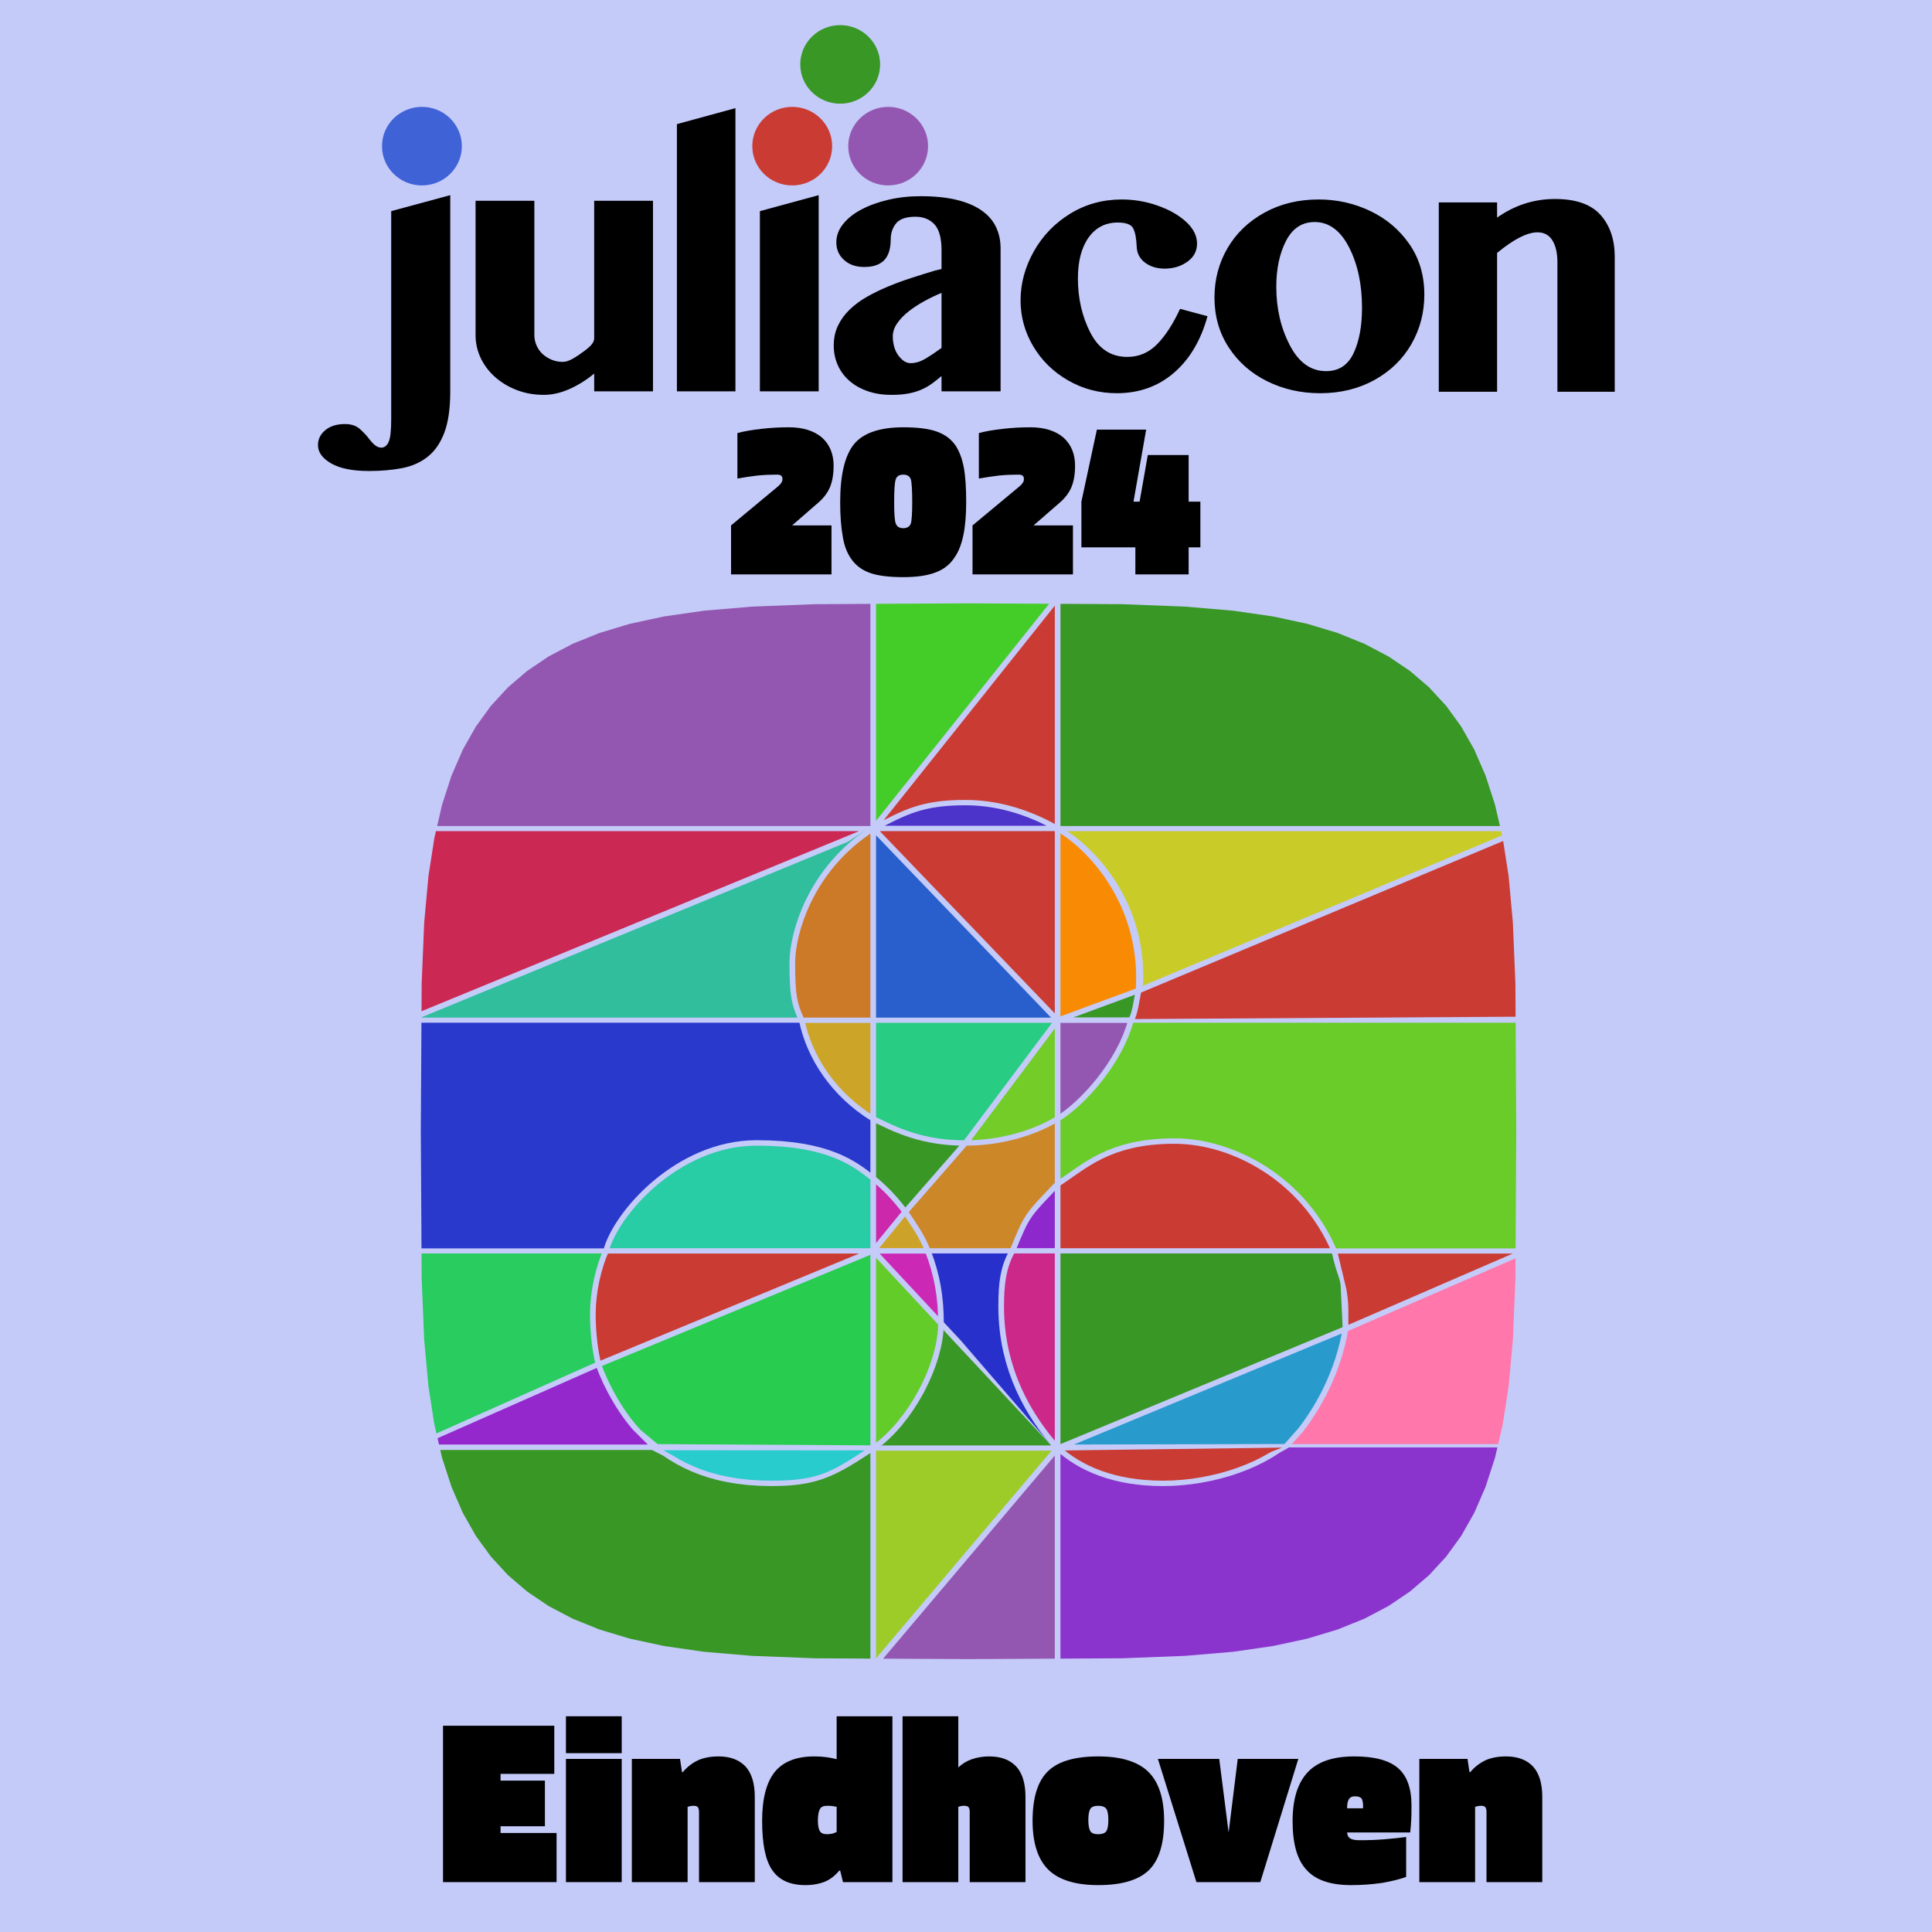 <?xml version="1.0" encoding="UTF-8" standalone="no"?>
<!DOCTYPE svg PUBLIC "-//W3C//DTD SVG 1.1//EN" "http://www.w3.org/Graphics/SVG/1.1/DTD/svg11.dtd">
<svg width="100%" height="100%" viewBox="0 0 800 800" version="1.1" xmlns="http://www.w3.org/2000/svg" xmlns:xlink="http://www.w3.org/1999/xlink" xml:space="preserve" xmlns:serif="http://www.serif.com/" style="fill-rule:evenodd;clip-rule:evenodd;stroke-linejoin:round;stroke-miterlimit:2;">
    <g transform="matrix(1.687,0,0,1.669,0,0)">
        <rect x="0" y="0" width="474.23" height="479.346" style="fill:rgb(196,203,249);"/>
    </g>
    <g transform="matrix(2.23,0,0,2.23,174.252,249.836)">
        <clipPath id="_clip1">
            <path d="M203.406,98.02L203.249,125.475L202.778,136.789L201.992,145.379L200.885,152.509L199.459,158.656L197.703,164.064L195.614,168.871L193.18,173.169L190.389,177.012L187.225,180.444L183.663,183.494L179.677,186.184L175.217,188.529L170.23,190.543L164.618,192.235L158.24,193.61L150.842,194.676L141.929,195.434L130.19,195.888L101.703,196.039L73.216,195.888L61.477,195.434L52.564,194.676L45.167,193.61L38.788,192.235L33.177,190.543L28.189,188.529L23.729,186.184L19.743,183.494L16.181,180.444L13.017,177.012L10.226,173.169L7.793,168.871L5.703,164.064L3.947,158.656L2.521,152.509L1.414,145.379L0.628,136.789L0.157,125.475L0,98.02L0.157,70.565L0.628,59.25L1.414,50.66L2.521,43.531L3.947,37.383L5.703,31.975L7.793,27.168L10.226,22.87L13.017,19.028L16.181,15.595L19.743,12.545L23.729,9.856L28.189,7.51L33.177,5.496L38.788,3.804L45.167,2.429L52.564,1.363L61.477,0.605L73.216,0.151L101.703,0L130.19,0.151L141.929,0.605L150.842,1.363L158.24,2.429L164.618,3.804L170.23,5.496L175.217,7.51L179.677,9.856L183.663,12.545L187.225,15.595L190.389,19.028L193.18,22.87L195.614,27.168L197.703,31.975L199.459,37.383L200.885,43.531L201.992,50.66L202.778,59.25L203.249,70.565L203.406,98.02Z" clip-rule="nonzero"/>
        </clipPath>
        <g clip-path="url(#_clip1)">
            <g>
                <g>
                    <g>
                        <clipPath id="_clip2">
                            <rect x="-1.774" y="-1.787" width="206.954" height="199.612" clip-rule="nonzero"/>
                        </clipPath>
                        <g clip-path="url(#_clip2)">
                            <g transform="matrix(0.175,0,0,0.175,-1.774,-157.452)">
                                <path d="M1180,1136L1180,896.572L688.831,896.572L688.831,1136" style="fill:rgb(56,151,37);fill-rule:nonzero;"/>
                            </g>
                            <g transform="matrix(0.175,0,0,0.175,-1.774,156.136)">
                                <path d="M487.172,232.373L487.172,9.327L477.08,15.894L470.322,20.11L463.88,23.955L457.656,27.43L451.588,30.56L445.583,33.339L439.569,35.789L433.47,37.907L427.223,39.704L420.742,41.192L413.964,42.382L406.808,43.279L399.212,43.909L391.085,44.272L382.338,44.392L369.481,44.114L357.322,43.306L345.833,41.988L334.984,40.195L324.736,37.95L315.065,35.287L305.928,32.23L297.306,28.813L289.148,25.065L281.438,21.014L274.134,16.694L267.205,12.141L255.431,6.137L0,6.137L-2,232.373" style="fill:rgb(56,151,37);fill-rule:nonzero;"/>
                            </g>
                            <g transform="matrix(0.175,0,0,0.175,-1.774,100.207)">
                                <path d="M250.924,319.888L234.927,303.938L231.273,299.544L227.709,294.968L224.242,290.23L220.888,285.364L217.652,280.39L214.544,275.335L208.788,265.152L203.683,254.995L199.339,245.121L197.463,240.321L196.847,238.593L12.78,319.888" style="fill:rgb(149,40,204);fill-rule:nonzero;"/>
                            </g>
                            <g transform="matrix(0.175,0,0,0.175,-1.774,78.957)">
                                <path d="M195.159,354.454L194.324,350.821L193.088,344.305L192.043,337.569L191.189,330.678L190.526,323.698L190.054,316.696L189.769,309.743L189.676,302.879L189.953,293.751L190.756,284.545L192.031,275.397L193.735,266.419L195.818,257.724L198.239,249.414L200.95,241.611L202.19,238.593L-2,238.593L0,441.461" style="fill:rgb(40,204,95);fill-rule:nonzero;"/>
                            </g>
                            <g transform="matrix(0.175,0,0,0.175,-1.774,122.241)">
                                <path d="M391.572,232.253L399.984,231.898L407.678,231.291L414.76,230.425L421.315,229.289L427.457,227.878L433.283,226.174L438.906,224.168L444.424,221.838L449.946,219.175L455.562,216.153L461.368,212.775L473.995,204.825L481.019,200.203L267.497,200.054L277.324,205.586L284.379,209.76L291.815,213.664L299.677,217.281L308.003,220.574L316.828,223.53L326.187,226.108L336.123,228.284L346.668,230.023L357.868,231.31L369.746,232.102L382.361,232.373" style="fill:rgb(40,204,204);fill-rule:nonzero;"/>
                            </g>
                            <g transform="matrix(0.175,0,0,0.175,-1.774,79.352)">
                                <path d="M487.172,237.824L202.424,355.729L203.079,357.581L204.877,362.18L209.112,371.799L214.084,381.693L219.715,391.652L222.729,396.553L225.88,401.395L229.14,406.129L232.506,410.728L235.953,415.157L239.482,419.397L243.066,423.405L261.42,438.655L487.172,439.973" style="fill:rgb(40,204,78);fill-rule:nonzero;"/>
                            </g>
                            <g transform="matrix(0.175,0,0,0.175,-1.774,157.16)">
                                <path d="M682.841,226.516L682.841,6.137L496.582,226.516" style="fill:rgb(148,87,177);fill-rule:nonzero;"/>
                            </g>
                            <g transform="matrix(0.175,0,0,0.175,-1.774,155.342)">
                                <path d="M679.421,11.335L493.162,11.335L493.162,231.714" style="fill:rgb(157,204,40);fill-rule:nonzero;"/>
                            </g>
                            <g transform="matrix(0.175,0,0,0.175,-1.774,63.36)">
                                <path d="M475.232,327.826L208.659,327.826L206.557,332.931L203.948,340.441L201.613,348.464L199.592,356.889L197.943,365.588L196.707,374.443L195.935,383.331L195.666,392.158L195.759,398.814L196.036,405.612L196.5,412.452L197.147,419.27L197.978,425.99L198.992,432.541L200.189,438.848L200.79,441.461" style="fill:rgb(202,59,51);fill-rule:nonzero;"/>
                            </g>
                            <g transform="matrix(0.175,0,0,0.175,-1.774,-0.427)">
                                <path d="M204.385,686.825L204.888,685.078L206.362,680.923L208.152,676.614L210.254,672.181L212.645,667.629L215.335,662.983L218.311,658.253L221.567,653.465L225.092,648.634L228.883,643.783L232.935,638.925L237.248,634.091L241.798,629.287L246.591,624.545L251.614,619.876L256.871,615.308L262.342,610.848L268.027,606.535L273.92,602.373L280.015,598.396L286.301,594.612L292.779,591.049L299.435,587.725L306.267,584.661L313.263,581.878L320.427,579.401L327.739,577.24L335.207,575.432L342.803,573.986L350.54,572.927L358.398,572.278L366.361,572.058L380.162,572.305L392.894,573.032L404.624,574.191L415.423,575.749L425.332,577.658L434.418,579.884L442.732,582.384L450.336,585.124L457.278,588.054L463.618,591.138L469.405,594.326L474.701,597.58L479.556,600.846L484.037,604.096L487.172,606.527L487.172,550.906L480.789,546.759L473.368,541.383L466.329,535.718L459.684,529.785L453.429,523.598L447.571,517.186L442.104,510.566L437.046,503.76L432.39,496.784L428.139,489.665L424.298,482.419L420.874,475.068L417.86,467.633L415.271,460.131L413.098,452.583L411.905,447.397L-2,447.397L-2,686.825" style="fill:rgb(40,57,204);fill-rule:nonzero;"/>
                            </g>
                            <g transform="matrix(0.175,0,0,0.175,-1.774,22.409)">
                                <path d="M487.172,556.174L487.172,483.416L480.418,478.176L476.101,475.049L471.441,471.907L466.372,468.792L460.842,465.751L454.782,462.806L448.137,460L440.837,457.368L432.827,454.96L424.037,452.804L414.416,450.949L403.899,449.43L392.426,448.301L379.936,447.59L366.392,447.343L358.733,447.556L351.203,448.182L343.778,449.194L336.486,450.585L329.307,452.325L322.268,454.4L315.369,456.785L308.623,459.474L302.017,462.431L295.579,465.646L289.312,469.094L283.221,472.761L277.305,476.622L271.584,480.661L266.062,484.85L260.747,489.179L255.638,493.623L250.756,498.16L246.096,502.771L241.678,507.436L237.489,512.131L233.562,516.842L229.889,521.538L226.481,526.214L223.334,530.833L220.475,535.378L217.901,539.83L215.62,544.166L213.635,548.359L211.962,552.39L210.597,556.228L210.613,556.174" style="fill:rgb(40,204,165);fill-rule:nonzero;"/>
                            </g>
                            <g transform="matrix(0.175,0,0,0.175,-1.774,79.565)">
                                <path d="M492.07,436.839L495.65,434.029L499.179,431.034L502.662,427.877L506.078,424.553L509.432,421.082L512.719,417.469L515.924,413.739L522.121,405.875L527.963,397.612L533.41,389.009L538.433,380.155L542.996,371.111L547.059,361.967L550.588,352.793L553.552,343.676L555.915,334.667L556.851,330.265L557.635,325.913L558.247,321.623L558.692,317.426L558.961,313.318L559.023,310.454L493.162,239.741L493.162,436.047" style="fill:rgb(100,204,40);fill-rule:nonzero;"/>
                            </g>
                            <g transform="matrix(0.175,0,0,0.175,-1.774,93.297)">
                                <path d="M678.984,360.367L564.873,238.156L564.943,235.018L564.658,239.366L564.19,243.787L563.555,248.286L562.732,252.838L561.749,257.464L559.308,266.774L556.243,276.201L552.605,285.661L548.416,295.076L543.729,304.374L538.558,313.484L532.954,322.334L526.941,330.844L520.565,338.933L517.227,342.817L513.823,346.562L510.336,350.164L506.78,353.627L503.149,356.916L499.456,360.05L495.697,362.999L499.324,360.367" style="fill:rgb(56,151,37);fill-rule:nonzero;"/>
                            </g>
                            <g transform="matrix(0.175,0,0,0.175,-1.774,55.113)">
                                <path d="M558.86,439.111L558.279,429.322L557.284,419.776L555.849,410.4L553.958,401.117L551.579,391.857L548.693,382.543L545.963,375.007L497.007,375.007L558.906,441.461" style="fill:rgb(204,40,182);fill-rule:nonzero;"/>
                            </g>
                            <g transform="matrix(0.175,0,0,0.175,-1.774,78.837)">
                                <path d="M677.92,441.461L672.297,434.524L666.755,427.196L661.35,419.482L656.117,411.378L651.106,402.883L646.356,393.987L641.918,384.692L637.831,374.995L634.15,364.897L630.91,354.385L628.164,343.49L626.979,337.855L625.941,332.143L625.044,326.319L624.307,320.402L623.715,314.373L623.29,308.247L623.028,302.014L622.943,295.683L623.048,286.392L623.414,277.863L624.12,269.94L625.236,262.485L626.838,255.409L627.852,251.907L629.014,248.483L630.329,245.082L631.826,241.662L633.043,239.285L552.328,239.285L554.379,244.943L557.35,254.528L559.799,264.074L561.753,273.643L563.227,283.304L564.253,293.121L564.849,303.158L565.017,312.302L582.839,331.389" style="fill:rgb(40,48,204);fill-rule:nonzero;"/>
                            </g>
                            <g transform="matrix(0.175,0,0,0.175,-1.774,35.551)">
                                <path d="M543.6,480.986L542.91,479.316L540.25,473.794L537.349,468.433L534.284,463.243L527.873,453.303L523.884,447.397L496.446,480.986" style="fill:rgb(204,163,40);fill-rule:nonzero;"/>
                            </g>
                            <g transform="matrix(0.175,0,0,0.175,-1.774,28.547)">
                                <path d="M520.292,482.427L517.356,478.647L513.144,473.534L509.034,468.839L504.974,464.491L500.915,460.417L496.808,456.549L492.601,452.812L493.162,453.287L493.162,515.644" style="fill:rgb(204,40,171);fill-rule:nonzero;"/>
                            </g>
                            <g transform="matrix(0.175,0,0,0.175,-1.774,78.237)">
                                <path d="M682.841,242.713L639.723,242.713L638.814,244.414L637.27,247.648L635.886,250.891L634.665,254.168L633.581,257.473L632.649,260.804L631.132,267.73L630.071,274.93L629.396,282.516L629.038,290.555L628.932,299.103L629.018,305.279L629.272,311.351L629.681,317.314L630.258,323.181L630.98,328.935L631.853,334.597L632.859,340.155L634.006,345.596L636.681,356.228L639.836,366.446L643.416,376.267L647.393,385.708L651.714,394.756L656.339,403.42L661.225,411.706L666.334,419.617L671.614,427.146L677.031,434.311L682.529,441.102L682.841,441.461" style="fill:rgb(204,40,138);fill-rule:nonzero;"/>
                            </g>
                            <g transform="matrix(0.175,0,0,0.175,-1.774,155.652)">
                                <path d="M1180,235.142L1180,6.137L931.43,6.137L921.527,11.691L913.759,16.68L905.527,21.321L896.881,25.623L887.865,29.561L878.526,33.136L868.909,36.328L859.059,39.134L849.025,41.534L838.847,43.532L828.575,45.097L818.253,46.237L807.93,46.925L797.651,47.161L787.98,46.976L778.683,46.431L769.741,45.53L761.154,44.309L752.91,42.755L745.017,40.908L737.456,38.763L730.234,36.348L723.331,33.662L716.76,30.736L710.501,27.571L704.558,24.193L698.919,20.603L693.593,16.835L688.554,12.889L688.831,13.128L688.831,235.142" style="fill:rgb(139,52,205);fill-rule:nonzero;"/>
                            </g>
                            <g transform="matrix(0.175,0,0,0.175,-1.774,121.757)">
                                <path d="M807.657,234.914L817.722,234.241L827.787,233.132L837.809,231.598L847.738,229.654L857.53,227.308L867.131,224.572L876.498,221.465L885.58,217.99L894.331,214.168L902.704,210.006L910.647,205.519C913.734,203.542 917.169,203.004 923.887,200.054L693.351,203.076L692.384,202.238L697.188,206.006L702.281,209.604L707.67,213.032L713.356,216.263L719.35,219.296L725.655,222.106L732.285,224.684L739.242,227.014L746.53,229.082L754.158,230.867L762.137,232.367L770.466,233.557L779.159,234.427L788.214,234.956L797.643,235.142" style="fill:rgb(202,59,51);fill-rule:nonzero;"/>
                            </g>
                            <g transform="matrix(0.175,0,0,0.175,-1.774,-79.198)">
                                <path d="M475.15,694.242L-2,694.242L-2,890.636" style="fill:rgb(204,40,84);fill-rule:nonzero;"/>
                            </g>
                            <g transform="matrix(0.175,0,0,0.175,-1.774,-79.158)">
                                <path d="M409.753,891.884L408.793,889.673L406.528,883.714L404.722,877.743L403.357,871.366L402.386,864.181L401.758,855.775L401.419,845.704L401.318,833.468L401.54,827.296L402.246,820.274L403.47,812.533L405.268,804.158L407.678,795.238L410.755,785.874L414.533,776.17L416.717,771.184L419.088,766.172L421.658,761.113L424.443,756.027L427.437,750.921L430.655,745.812L434.09,740.707L437.768,735.625L441.679,730.573L445.832,725.569L450.235,720.614L454.895,715.729L459.816,710.925L465.003,706.218L470.462,701.607L476.206,697.12L482.228,692.761L463.607,705.186L10.023,891.884" style="fill:rgb(48,190,157);fill-rule:nonzero;"/>
                            </g>
                            <g transform="matrix(0.175,0,0,0.175,-1.774,10.656)">
                                <path d="M581.556,514.465L579.481,514.427L571.362,513.959L563.621,513.209L556.243,512.2L549.2,510.952L542.485,509.495L536.07,507.849L529.944,506.036L524.079,504.084L518.459,502.017L513.066,499.856L507.876,497.627L498.068,493.082L493.162,490.674L493.162,547.841L496.547,550.701L500.872,554.546L505.111,558.539L509.303,562.743L513.495,567.23L517.73,572.065L522.051,577.317L524.242,580.139" style="fill:rgb(56,151,37);fill-rule:nonzero;"/>
                            </g>
                            <g transform="matrix(0.175,0,0,0.175,-1.774,-25.426)">
                                <path d="M487.172,590.415L418.051,590.415L418.901,594.125L420.987,601.371L423.475,608.579L426.373,615.737L429.672,622.809L433.373,629.793L437.467,636.649L441.96,643.377L446.838,649.943L452.111,656.332L457.765,662.519L463.809,668.49L470.228,674.222L477.025,679.702L484.197,684.892L487.172,686.825" style="fill:rgb(204,165,40);fill-rule:nonzero;"/>
                            </g>
                            <g transform="matrix(0.175,0,0,0.175,-1.774,18.29)">
                                <path d="M635.901,579.741L640.491,568.518L644.925,558.381L646.996,554.095L649.055,550.21L651.172,546.605L653.414,543.188L655.848,539.845L658.542,536.464L664.891,529.244L673.076,520.541L682.841,510.295L682.841,447.397L682.315,447.702L677.015,450.512L671.505,453.163L665.811,455.652L659.939,457.971L653.918,460.123L647.74,462.095L641.439,463.884L635.016,465.48L628.496,466.887L621.882,468.093L615.198,469.09L608.448,469.874L601.662,470.446L594.838,470.794L589.39,470.887L527.869,541.383L532.888,548.804L539.393,558.898L542.575,564.282L545.593,569.866L548.385,575.66L550.078,579.741" style="fill:rgb(204,135,40);fill-rule:nonzero;"/>
                            </g>
                            <g transform="matrix(0.175,0,0,0.175,-1.774,30.795)">
                                <path d="M682.841,508.201L682.841,447.397L677.444,453.059L669.345,461.677L663.152,468.719L660.629,471.884L658.359,475.003L656.273,478.18L654.296,481.546L652.354,485.213L650.377,489.306L646.013,499.273L642.363,508.201" style="fill:rgb(141,40,204);fill-rule:nonzero;"/>
                            </g>
                            <g transform="matrix(0.175,0,0,0.175,-1.774,78.862)">
                                <path d="M988.227,317.345L986.332,277.855L986.152,273.364L985.661,269.844L984.858,266.597L983.731,263.061L982.28,258.752L980.552,253.237L978.583,246.072L976.961,239.142L688.831,239.142L688.831,441.461" style="fill:rgb(56,151,37);fill-rule:nonzero;"/>
                            </g>
                            <g transform="matrix(0.175,0,0,0.175,-1.774,93.817)">
                                <path d="M926.547,355.899L941.462,339.056L945.752,333.279L949.924,327.319L953.972,321.178L957.876,314.852L961.635,308.343L965.223,301.654L968.647,294.778L971.879,287.725L974.917,280.486L977.745,273.066L980.357,265.46L982.732,257.673L984.869,249.704L986.749,241.549L987.322,238.593L703.034,356.448" style="fill:rgb(40,155,204);fill-rule:nonzero;"/>
                            </g>
                            <g transform="matrix(0.175,0,0,0.175,-1.774,-20.492)">
                                <path d="M679.881,562.191L493.162,562.191L493.162,662.253L500.665,665.936L510.332,670.419L515.382,672.587L520.627,674.686L526.075,676.691L531.753,678.581L537.677,680.332L543.881,681.924L550.37,683.335L557.179,684.537L564.323,685.515L571.83,686.241L579.715,686.693L586.516,686.825" style="fill:rgb(40,204,130);fill-rule:nonzero;"/>
                            </g>
                            <g transform="matrix(0.175,0,0,0.175,-1.774,-78.484)">
                                <path d="M487.172,888.027L487.172,692.761L485.667,693.766L479.825,697.994L474.261,702.342L468.973,706.813L463.942,711.374L459.177,716.031L454.657,720.761L450.395,725.561L446.366,730.411L442.58,735.308L439.019,740.228L435.685,745.178L432.569,750.125L429.668,755.076L426.969,760.007L424.478,764.912L422.177,769.77L420.079,774.562L416.401,784.003L413.426,793.066L411.094,801.685L409.366,809.75L408.189,817.174L407.522,823.841L407.307,829.696L407.409,841.723L407.74,851.602L408.345,859.714L409.261,866.496L410.532,872.417L412.205,877.955L414.354,883.598L416.269,888.027" style="fill:rgb(204,122,40);fill-rule:nonzero;"/>
                            </g>
                            <g transform="matrix(0.175,0,0,0.175,-1.774,-157.452)">
                                <path d="M487.172,1136L487.172,896.572L-2,896.572L-2,1136" style="fill:rgb(148,87,177);fill-rule:nonzero;"/>
                            </g>
                            <g transform="matrix(0.175,0,0,0.175,-1.774,-19.456)">
                                <path d="M594.635,680.804L601.257,680.471L607.847,679.915L614.402,679.154L620.891,678.18L627.318,677.012L633.651,675.644L639.887,674.095L646.001,672.359L651.983,670.45L657.817,668.367L663.495,666.126L668.986,663.722L674.293,661.171L679.39,658.469L682.841,656.464L682.841,562.269L594.034,680.815" style="fill:rgb(116,204,40);fill-rule:nonzero;"/>
                            </g>
                            <g transform="matrix(0.175,0,0,0.175,-1.774,22.054)">
                                <path d="M974.73,558.207L973.506,555.482L970.21,548.835L966.681,542.381L962.949,536.132L959.003,530.075L954.865,524.228L950.544,518.574L946.048,513.136L941.376,507.896L936.556,502.86L931.58,498.033L926.472,493.422L921.227,489.017L915.865,484.823L910.394,480.847L904.821,477.086L899.151,473.542L893.403,470.215L887.581,467.107L881.696,464.224L875.757,461.558L869.771,459.123L863.758,456.912L857.717,454.93L851.653,453.175L845.589,451.648L839.529,450.354L833.485,449.295L827.456,448.464L821.47,447.873L815.519,447.517L809.615,447.397L803.274,447.475L797.183,447.706L791.326,448.085L785.71,448.607L780.313,449.252L775.138,450.029L770.17,450.922L765.424,451.927L756.42,454.242L748.133,456.928L740.455,459.919L733.33,463.169L726.673,466.628L720.422,470.249L714.499,473.975L708.844,477.759L698.03,485.303L692.746,488.947L688.831,491.529L688.831,558.207" style="fill:rgb(202,59,51);fill-rule:nonzero;"/>
                            </g>
                            <g transform="matrix(0.175,0,0,0.175,-1.774,-25.431)">
                                <path d="M689.135,686.628L694.298,682.825L699.68,678.435L705.225,673.515L710.852,668.085L716.515,662.203L722.134,655.892L727.656,649.206L733.014,642.172L738.15,634.845L742.993,627.243L747.494,619.428L751.584,611.421L755.207,603.282L758.307,595.011L759.629,590.883L759.754,590.443L688.831,590.443L688.831,686.825" style="fill:rgb(148,87,177);fill-rule:nonzero;"/>
                            </g>
                            <g transform="matrix(0.175,0,0,0.175,-1.774,-79.719)">
                                <path d="M682.841,697.217L497.152,697.217L682.841,890.636" style="fill:rgb(202,59,51);fill-rule:nonzero;"/>
                            </g>
                            <g transform="matrix(0.175,0,0,0.175,-1.774,-78.161)">
                                <path d="M678.852,886.18L493.162,692.761L493.162,886.18" style="fill:rgb(40,95,204);fill-rule:nonzero;"/>
                            </g>
                            <g transform="matrix(0.175,0,0,0.175,-1.774,79.136)">
                                <path d="M1180,439.892L1180,239.142L993.963,319.807L992.614,326.763L990.688,335.119L988.496,343.289L986.059,351.27L983.383,359.061L980.486,366.667L977.37,374.083L974.059,381.314L970.558,388.352L966.876,395.204L963.031,401.867L959.034,408.34L954.893,414.628L950.626,420.727L946.235,426.636L934.277,439.892" style="fill:rgb(255,119,171);fill-rule:nonzero;"/>
                            </g>
                            <g transform="matrix(0.175,0,0,0.175,-1.774,-48.563)">
                                <path d="M761.895,716.85L762.367,715.957L763.502,712.854L764.555,709.078L765.514,704.869L767.218,695.903L767.799,692.761L702.472,716.85" style="fill:rgb(56,151,37);fill-rule:nonzero;"/>
                            </g>
                            <g transform="matrix(0.175,0,0,0.175,-1.774,56.712)">
                                <path d="M1168.68,365.859L983.13,365.859L992.267,403.888L993.452,411.977L994.057,418.342L994.283,423.571L994.314,428.178L994.314,441.461" style="fill:rgb(202,59,51);fill-rule:nonzero;"/>
                            </g>
                            <g transform="matrix(0.175,0,0,0.175,-1.774,-0.427)">
                                <path d="M1180,686.825L1180,447.397L765.974,447.397L765.37,449.538L763.97,453.897L760.76,462.469L756.997,470.918L752.774,479.196L748.125,487.258L743.142,495.076L737.865,502.612L732.367,509.832L726.697,516.695L720.929,523.169L715.111,529.213L709.312,534.806L703.58,539.895L697.987,544.456L692.575,548.444L688.831,550.898L688.831,613.016L689.377,612.657L694.599,609.059L705.444,601.492L711.215,597.623L717.302,593.797L723.772,590.052L730.686,586.462L738.107,583.072L746.105,579.957L754.735,577.163L764.044,574.763L769.008,573.712L774.155,572.788L779.502,571.988L785.071,571.32L790.85,570.782L796.871,570.396L803.126,570.156L809.638,570.079L815.761,570.199L821.946,570.57L828.166,571.184L834.421,572.046L840.684,573.144L846.962,574.485L853.229,576.065L859.495,577.882L865.739,579.926L871.955,582.214L878.128,584.726L884.262,587.478L890.326,590.446L896.335,593.654L902.263,597.082L908.105,600.742L913.849,604.618L919.492,608.719L925.017,613.036L930.426,617.58L935.691,622.338L940.823,627.312L945.799,632.502L950.611,637.905L955.247,643.521L959.709,649.345L963.971,655.378L968.042,661.627L971.891,668.069L975.53,674.724L978.934,681.58L981.285,686.825" style="fill:rgb(106,204,40);fill-rule:nonzero;"/>
                            </g>
                            <g transform="matrix(0.175,0,0,0.175,-1.774,-78.843)">
                                <path d="M768.793,859.289L769.086,853.214L769.156,845.399L768.91,837.736L768.376,830.238L767.546,822.887L766.458,815.703L765.104,808.677L763.513,801.821L761.68,795.123L759.629,788.596L757.367,782.234L754.918,776.055L752.278,770.037L749.471,764.201L746.503,758.54L743.399,753.067L740.154,747.769L736.789,742.655L733.314,737.732L729.754,732.998L726.104,728.449L722.388,724.101L718.617,719.942L714.807,715.993L710.954,712.232L707.093,708.684L703.229,705.334L699.372,702.203L695.531,699.274L691.732,696.561L687.981,694.064L688.831,694.586L688.831,888.777" style="fill:rgb(249,139,4);fill-rule:nonzero;"/>
                            </g>
                            <g transform="matrix(0.175,0,0,0.175,-1.774,-158.426)">
                                <path d="M679.651,902.145L493.162,902.145L493.162,1136" style="fill:rgb(68,204,40);fill-rule:nonzero;"/>
                            </g>
                            <g transform="matrix(0.175,0,0,0.175,-1.774,-156.838)">
                                <path d="M500.86,1126.52L512.005,1120.95L517.414,1118.43L522.784,1116.12L528.177,1114.01L533.66,1112.11L539.291,1110.41L545.141,1108.93L551.251,1107.67L557.697,1106.64L564.53,1105.83L571.818,1105.25L579.617,1104.9L588.013,1104.79L595.544,1104.95L602.941,1105.42L610.179,1106.18L617.257,1107.21L624.163,1108.48L630.898,1109.99L637.449,1111.69L643.817,1113.58L649.987,1115.64L655.965,1117.84L661.736,1120.16L667.301,1122.59L672.644,1125.09L677.791,1127.67L682.841,1130.43L682.841,898.632L501.297,1126.29" style="fill:rgb(202,59,51);fill-rule:nonzero;"/>
                            </g>
                            <g transform="matrix(0.175,0,0,0.175,-1.774,-119.332)">
                                <path d="M674.215,917.913L674.991,918.338L670.015,915.845L664.813,913.411L659.404,911.049L653.797,908.796L647.99,906.659L642,904.665L635.827,902.825L629.478,901.175L622.954,899.718L616.274,898.489L609.43,897.492L602.434,896.757L595.286,896.301L587.99,896.147L579.797,896.259L572.193,896.603L565.122,897.159L558.532,897.944L552.343,898.933L546.49,900.139L540.906,901.554L535.524,903.173L530.267,904.997L525.077,907.034L519.879,909.268L514.626,911.71L503.605,917.217L502.272,917.913" style="fill:rgb(76,51,202);fill-rule:nonzero;"/>
                            </g>
                            <g transform="matrix(0.175,0,0,0.175,-1.774,-84.738)">
                                <path d="M1168.21,725.936L696.303,725.936L694.735,724.97L702.312,730.323L709.975,736.433L717.622,743.285L721.436,747.003L725.211,750.899L728.931,754.968L732.609,759.227L736.208,763.656L739.733,768.263L743.165,773.043L746.503,778.002L749.724,783.123L752.824,788.421L755.784,793.882L758.6,799.513L761.252,805.295L763.739,811.254L766.04,817.368L768.154,823.644L770.057,830.072L771.745,836.657L773.204,843.393L774.428,850.284L775.392,857.314L776.101,864.495L776.534,871.822L776.682,879.27L776.651,883.529L776.421,887.517L775.778,891.602L776.222,889.998" style="fill:rgb(201,204,40);fill-rule:nonzero;"/>
                            </g>
                            <g transform="matrix(0.175,0,0,0.175,-1.774,-78.412)">
                                <path d="M1179,886.624L1180,691.25L774.347,861.036L773.106,867.753L771.379,876.843L770.365,881.291L769.211,885.43L767.858,889.129" style="fill:rgb(202,59,51);fill-rule:nonzero;"/>
                            </g>
                        </g>
                    </g>
                </g>
            </g>
        </g>
    </g>
    <g transform="matrix(2.115,0,0,2.115,-332.439,5.324)">
        <g transform="matrix(1,0,0,1,2.124,-98.155)">
            <path d="M243.21,172.251C243.21,175.564 242.831,178.238 242.076,180.272C241.317,182.311 240.24,183.895 238.844,185.019C237.449,186.143 235.774,186.899 233.82,187.281C231.87,187.658 229.698,187.852 227.308,187.852C224.076,187.852 221.603,187.354 219.884,186.358C218.17,185.367 217.311,184.174 217.311,182.783C217.311,181.624 217.791,180.646 218.75,179.852C219.71,179.058 220.997,178.659 222.61,178.659C223.823,178.659 224.791,178.985 225.515,179.629C226.239,180.272 226.837,180.912 227.308,181.543C227.844,182.238 228.302,182.701 228.669,182.933C229.039,183.165 229.375,183.281 229.681,183.281C230.317,183.281 230.806,182.907 231.146,182.161C231.482,181.418 231.648,179.968 231.648,177.817L231.648,136.977L243.21,133.848L243.21,172.251ZM259.675,134.942L259.675,161.221C259.675,161.951 259.819,162.637 260.107,163.285C260.391,163.929 260.787,164.487 261.293,164.951C261.799,165.414 262.384,165.783 263.06,166.066C263.731,166.35 264.456,166.487 265.232,166.487C266.104,166.487 267.099,166.006 268.311,165.174C270.226,163.852 271.39,162.942 271.39,161.869L271.39,134.942L282.901,134.942L282.901,172.251L271.39,172.251L271.39,168.775C269.877,170.032 268.259,171.041 266.545,171.805C264.826,172.564 263.16,172.946 261.546,172.946C259.662,172.946 257.909,172.641 256.295,172.028C254.677,171.414 253.264,170.577 252.056,169.517C250.843,168.461 249.892,167.217 249.199,165.792C248.51,164.367 248.165,162.843 248.165,161.221L248.165,134.942L259.675,134.942ZM299.043,172.251L287.585,172.251L287.585,119.938L299.043,116.809L299.043,172.251ZM303.832,136.977L315.342,133.848L315.342,172.251L303.832,172.251L303.832,136.977ZM339.392,152.976C338.284,153.44 337.163,153.976 336.034,154.59C334.908,155.204 333.879,155.873 332.954,156.603C332.03,157.328 331.279,158.109 330.708,158.938C330.137,159.766 329.849,160.624 329.849,161.521C329.849,162.217 329.945,162.886 330.128,163.534C330.311,164.178 330.573,164.732 330.913,165.195C331.249,165.659 331.62,166.032 332.021,166.315C332.427,166.594 332.863,166.736 333.334,166.736C334.276,166.736 335.227,166.453 336.186,165.89C337.146,165.328 338.214,164.616 339.392,163.757L339.392,152.976ZM350.955,172.251L339.392,172.251L339.392,169.268C338.755,169.8 338.132,170.29 337.525,170.736C336.919,171.182 336.239,171.573 335.48,171.903C334.725,172.234 333.875,172.491 332.928,172.676C331.986,172.856 330.878,172.946 329.6,172.946C327.847,172.946 326.272,172.697 324.877,172.204C323.481,171.706 322.295,171.028 321.318,170.165C320.341,169.302 319.595,168.285 319.071,167.109C318.552,165.933 318.291,164.65 318.291,163.26C318.291,161.835 318.565,160.543 319.124,159.384C319.678,158.225 320.437,157.182 321.396,156.255C322.356,155.328 323.472,154.5 324.75,153.77C326.028,153.041 327.402,152.371 328.868,151.758C330.329,151.144 331.855,150.582 333.434,150.071C335.017,149.556 336.583,149.067 338.132,148.603L339.392,148.307L339.392,144.629C339.392,142.247 338.93,140.556 338.005,139.56C337.08,138.569 335.842,138.071 334.293,138.071C332.475,138.071 331.214,138.504 330.507,139.363C329.801,140.225 329.448,141.268 329.448,142.492C329.448,143.187 329.369,143.869 329.221,144.53C329.068,145.191 328.806,145.77 328.436,146.268C328.069,146.766 327.537,147.165 326.848,147.461C326.159,147.758 325.291,147.908 324.249,147.908C322.63,147.908 321.318,147.453 320.31,146.543C319.298,145.629 318.797,144.479 318.797,143.088C318.797,141.796 319.241,140.599 320.131,139.487C321.025,138.376 322.225,137.423 323.743,136.633C325.256,135.835 327.005,135.208 328.994,134.745C330.979,134.281 333.081,134.05 335.301,134.05C338.031,134.05 340.378,134.29 342.349,134.766C344.316,135.247 345.939,135.934 347.217,136.831C348.499,137.723 349.441,138.801 350.043,140.058C350.654,141.316 350.955,142.728 350.955,144.281L350.955,172.251Z" style="fill-rule:nonzero;"/>
        </g>
        <g transform="matrix(0,-1,-1,0,420.196,263.758)">
            <path d="M237.662,172.594C233.413,172.594 229.971,176.092 229.971,180.41C229.971,184.723 233.413,188.226 237.662,188.226C241.911,188.226 245.353,184.723 245.353,180.41C245.353,176.092 241.911,172.594 237.662,172.594" style="fill:rgb(64,98,215);fill-rule:nonzero;"/>
        </g>
        <g transform="matrix(0,-1,-1,0,518.089,329.643)">
            <path d="M319.551,188.598C315.306,188.598 311.86,192.096 311.86,196.414C311.86,200.732 315.306,204.23 319.551,204.23C323.8,204.23 327.242,200.732 327.242,196.414C327.242,192.096 323.8,188.598 319.551,188.598" style="fill:rgb(56,151,37);fill-rule:nonzero;"/>
        </g>
        <g transform="matrix(0,-1,-1,0,511.476,355.038)">
            <path d="M328.942,172.594C324.693,172.594 321.251,176.097 321.251,180.41C321.251,184.728 324.693,188.226 328.942,188.226C333.191,188.226 336.633,184.728 336.633,180.41C336.633,176.097 333.191,172.594 328.942,172.594" style="fill:rgb(148,87,177);fill-rule:nonzero;"/>
        </g>
        <g transform="matrix(0,-1,-1,0,492.695,336.257)">
            <path d="M310.161,172.594C305.912,172.594 302.47,176.092 302.47,180.41C302.47,184.728 305.912,188.226 310.161,188.226C314.41,188.226 317.852,184.728 317.852,180.41C317.852,176.092 314.41,172.594 310.161,172.594" style="fill:rgb(202,59,51);fill-rule:nonzero;"/>
        </g>
        <g transform="matrix(1,0,0,1,2.124,-95.598)">
            <path d="M413.521,170.065C409.748,170.065 406.281,169.279 403.127,167.713C399.969,166.146 397.466,163.936 395.612,161.086C393.758,158.237 392.829,154.988 392.829,151.34C392.829,147.82 393.676,144.601 395.368,141.687C397.06,138.777 399.468,136.456 402.591,134.726C405.714,132.996 409.255,132.134 413.224,132.134C416.805,132.134 420.172,132.889 423.326,134.391C426.483,135.898 429.035,138.056 430.989,140.872C432.939,143.692 433.916,146.988 433.916,150.764C433.916,154.284 433.069,157.52 431.377,160.464C429.685,163.408 427.277,165.743 424.154,167.472C421.031,169.202 417.485,170.065 413.521,170.065ZM373.704,170.065C370.254,170.065 367.083,169.232 364.187,167.567C361.291,165.902 359.014,163.679 357.357,160.893C355.699,158.108 354.866,155.116 354.866,151.915C354.866,148.589 355.73,145.387 357.452,142.314C359.18,139.241 361.552,136.777 364.579,134.919C367.602,133.061 370.969,132.134 374.681,132.134C377.088,132.134 379.426,132.533 381.703,133.335C383.98,134.134 385.838,135.19 387.268,136.503C388.699,137.816 389.414,139.241 389.414,140.777C389.414,142.25 388.782,143.434 387.513,144.331C386.243,145.228 384.765,145.674 383.072,145.674C381.576,145.674 380.307,145.292 379.265,144.524C378.222,143.756 377.673,142.73 377.607,141.451C377.542,139.786 377.315,138.567 376.923,137.799C376.534,137.031 375.523,136.649 373.9,136.649C371.492,136.649 369.586,137.623 368.191,139.576C366.791,141.529 366.093,144.202 366.093,147.597C366.093,151.503 366.904,155.039 368.531,158.206C370.158,161.374 372.565,162.957 375.754,162.957C378.03,162.957 379.98,162.129 381.607,160.464C383.234,158.799 384.73,156.494 386.095,153.55L391.464,154.988C390.164,159.726 387.966,163.425 384.878,166.082C381.786,168.739 378.061,170.065 373.704,170.065ZM414.69,165.743C417.163,165.743 418.951,164.575 420.059,162.241C421.162,159.902 421.716,156.94 421.716,153.357C421.716,148.747 420.87,144.795 419.178,141.498C417.485,138.202 415.244,136.55 412.443,136.55C409.97,136.55 408.104,137.786 406.834,140.25C405.565,142.713 404.933,145.704 404.933,149.228C404.933,153.451 405.809,157.262 407.567,160.653C409.325,164.048 411.698,165.743 414.69,165.743ZM436.746,132.709L448.161,132.709L448.161,135.687C451.611,133.254 455.383,132.039 459.483,132.039C463.583,132.039 466.558,133.078 468.411,135.159C470.265,137.241 471.194,139.975 471.194,143.37L471.194,169.777L459.972,169.777L459.972,144.425C459.972,142.632 459.645,141.211 458.995,140.151C458.345,139.095 457.368,138.567 456.068,138.567C454.049,138.567 451.414,139.915 448.161,142.601L448.161,169.777L436.746,169.777L436.746,132.709Z" style="fill-rule:nonzero;"/>
        </g>
    </g>
    <g transform="matrix(0.873,0,0,0.873,86.464,108.956)">
        <g transform="matrix(111.3,0,0,109.519,245.821,147.63)">
            <path d="M0.445,-0.212L0.445,-0L0.017,-0L0.017,-0.212L0.217,-0.381C0.224,-0.387 0.229,-0.393 0.232,-0.398C0.235,-0.403 0.236,-0.408 0.236,-0.414C0.236,-0.42 0.234,-0.424 0.23,-0.428C0.226,-0.431 0.22,-0.432 0.212,-0.432C0.187,-0.432 0.159,-0.431 0.129,-0.428C0.098,-0.424 0.07,-0.42 0.044,-0.415L0.044,-0.612C0.069,-0.619 0.102,-0.625 0.144,-0.63C0.185,-0.635 0.225,-0.637 0.264,-0.637C0.323,-0.637 0.37,-0.622 0.404,-0.593C0.437,-0.563 0.454,-0.522 0.454,-0.471C0.454,-0.434 0.449,-0.404 0.439,-0.379C0.429,-0.354 0.412,-0.331 0.388,-0.31L0.277,-0.212L0.445,-0.212Z" style="fill-rule:nonzero;"/>
        </g>
        <g transform="matrix(111.3,0,0,109.519,297.464,147.63)">
            <path d="M0.506,-0.074C0.487,-0.044 0.46,-0.022 0.426,-0.009C0.391,0.005 0.345,0.012 0.287,0.012C0.226,0.012 0.178,0.006 0.143,-0.007C0.108,-0.02 0.082,-0.041 0.063,-0.07C0.047,-0.094 0.035,-0.125 0.029,-0.164C0.022,-0.203 0.018,-0.252 0.018,-0.313C0.018,-0.431 0.038,-0.515 0.077,-0.564C0.116,-0.612 0.186,-0.637 0.287,-0.637C0.348,-0.637 0.396,-0.631 0.431,-0.618C0.466,-0.605 0.492,-0.585 0.511,-0.556C0.526,-0.532 0.538,-0.501 0.545,-0.462C0.552,-0.423 0.555,-0.374 0.555,-0.313C0.555,-0.257 0.551,-0.209 0.543,-0.17C0.535,-0.131 0.523,-0.099 0.506,-0.074ZM0.325,-0.313C0.325,-0.365 0.323,-0.398 0.319,-0.412C0.314,-0.425 0.304,-0.432 0.287,-0.432C0.27,-0.432 0.259,-0.425 0.255,-0.412C0.25,-0.398 0.248,-0.365 0.248,-0.313C0.248,-0.264 0.25,-0.233 0.255,-0.22C0.26,-0.207 0.27,-0.2 0.287,-0.2C0.304,-0.2 0.314,-0.207 0.319,-0.22C0.323,-0.233 0.325,-0.264 0.325,-0.313Z" style="fill-rule:nonzero;"/>
        </g>
        <g transform="matrix(111.3,0,0,109.519,360.349,147.63)">
            <path d="M0.445,-0.212L0.445,-0L0.017,-0L0.017,-0.212L0.217,-0.381C0.224,-0.387 0.229,-0.393 0.232,-0.398C0.235,-0.403 0.236,-0.408 0.236,-0.414C0.236,-0.42 0.234,-0.424 0.23,-0.428C0.226,-0.431 0.22,-0.432 0.212,-0.432C0.187,-0.432 0.159,-0.431 0.129,-0.428C0.098,-0.424 0.07,-0.42 0.044,-0.415L0.044,-0.612C0.069,-0.619 0.102,-0.625 0.144,-0.63C0.185,-0.635 0.225,-0.637 0.264,-0.637C0.323,-0.637 0.37,-0.622 0.404,-0.593C0.437,-0.563 0.454,-0.522 0.454,-0.471C0.454,-0.434 0.449,-0.404 0.439,-0.379C0.429,-0.354 0.412,-0.331 0.388,-0.31L0.277,-0.212L0.445,-0.212Z" style="fill-rule:nonzero;"/>
        </g>
        <g transform="matrix(111.3,0,0,109.519,411.992,147.63)">
            <path d="M0.524,-0.315L0.524,-0.117L0.474,-0.117L0.474,-0L0.247,-0L0.247,-0.117L0.017,-0.117L0.017,-0.315L0.083,-0.627L0.293,-0.627L0.239,-0.315L0.265,-0.315L0.3,-0.517L0.474,-0.517L0.474,-0.315L0.524,-0.315Z" style="fill-rule:nonzero;"/>
        </g>
    </g>
    <g transform="matrix(1.801,0,0,1.801,-208.562,437.771)">
        <g transform="matrix(58.276,0,0,57.343,216.145,189.658)">
            <path d="M0.474,-0.197L0.474,-0L0.026,-0L0.026,-0.627L0.465,-0.627L0.465,-0.434L0.253,-0.434L0.253,-0.407L0.428,-0.407L0.428,-0.224L0.253,-0.224L0.253,-0.197L0.474,-0.197Z" style="fill-rule:nonzero;"/>
        </g>
        <g transform="matrix(58.276,0,0,57.343,244.7,189.658)">
            <path d="M0.241,-0.517L0.021,-0.517L0.021,-0.665L0.241,-0.665L0.241,-0.517ZM0.241,-0L0.021,-0L0.021,-0.494L0.241,-0.494L0.241,-0Z" style="fill-rule:nonzero;"/>
        </g>
        <g transform="matrix(58.276,0,0,57.343,259.852,189.658)">
            <path d="M0.241,-0L0.021,-0L0.021,-0.494L0.211,-0.494L0.219,-0.441L0.222,-0.441C0.239,-0.462 0.26,-0.478 0.283,-0.489C0.306,-0.499 0.332,-0.504 0.363,-0.504C0.41,-0.504 0.445,-0.49 0.47,-0.463C0.494,-0.436 0.506,-0.395 0.506,-0.342L0.506,-0L0.286,-0L0.286,-0.282C0.286,-0.291 0.284,-0.297 0.281,-0.301C0.278,-0.304 0.273,-0.306 0.266,-0.306C0.261,-0.306 0.257,-0.306 0.253,-0.305C0.248,-0.304 0.244,-0.303 0.241,-0.302L0.241,-0Z" style="fill-rule:nonzero;"/>
        </g>
        <g transform="matrix(58.276,0,0,57.343,290.33,189.658)">
            <path d="M0.306,-0.665L0.526,-0.665L0.526,-0L0.331,-0L0.32,-0.046L0.316,-0.046C0.3,-0.026 0.281,-0.011 0.26,-0.002C0.238,0.007 0.212,0.012 0.183,0.012C0.122,0.012 0.079,-0.008 0.052,-0.048C0.025,-0.087 0.012,-0.153 0.012,-0.246C0.012,-0.335 0.029,-0.4 0.062,-0.442C0.095,-0.483 0.147,-0.504 0.218,-0.504C0.235,-0.504 0.251,-0.503 0.266,-0.501C0.281,-0.499 0.294,-0.496 0.306,-0.493L0.306,-0.665ZM0.268,-0.306C0.254,-0.306 0.245,-0.302 0.24,-0.293C0.235,-0.284 0.232,-0.268 0.232,-0.247C0.232,-0.226 0.235,-0.212 0.24,-0.204C0.245,-0.196 0.254,-0.192 0.268,-0.192C0.274,-0.192 0.28,-0.193 0.287,-0.194C0.293,-0.195 0.299,-0.198 0.306,-0.201L0.306,-0.302C0.301,-0.303 0.295,-0.304 0.289,-0.305C0.283,-0.306 0.276,-0.306 0.268,-0.306Z" style="fill-rule:nonzero;"/>
        </g>
        <g transform="matrix(58.276,0,0,57.343,322.09,189.658)">
            <path d="M0.241,-0L0.021,-0L0.021,-0.665L0.241,-0.665L0.241,-0.46C0.257,-0.475 0.275,-0.486 0.295,-0.493C0.315,-0.5 0.338,-0.504 0.363,-0.504C0.41,-0.504 0.445,-0.49 0.47,-0.463C0.494,-0.436 0.506,-0.395 0.506,-0.342L0.506,-0L0.286,-0L0.286,-0.282C0.286,-0.291 0.284,-0.297 0.281,-0.301C0.278,-0.304 0.272,-0.306 0.265,-0.306C0.26,-0.306 0.256,-0.306 0.252,-0.305C0.248,-0.304 0.244,-0.303 0.241,-0.302L0.241,-0Z" style="fill-rule:nonzero;"/>
        </g>
        <g transform="matrix(58.276,0,0,57.343,352.568,189.658)">
            <path d="M0.53,-0.246C0.53,-0.154 0.51,-0.088 0.47,-0.048C0.429,-0.008 0.363,0.012 0.27,0.012C0.18,0.012 0.114,-0.009 0.073,-0.05C0.032,-0.091 0.011,-0.157 0.011,-0.246C0.011,-0.338 0.031,-0.404 0.071,-0.444C0.111,-0.484 0.177,-0.504 0.27,-0.504C0.361,-0.504 0.427,-0.483 0.468,-0.442C0.509,-0.401 0.53,-0.335 0.53,-0.246ZM0.231,-0.249C0.231,-0.227 0.234,-0.212 0.239,-0.204C0.244,-0.196 0.255,-0.192 0.27,-0.192C0.285,-0.192 0.296,-0.196 0.302,-0.204C0.307,-0.212 0.31,-0.227 0.31,-0.249C0.31,-0.271 0.307,-0.286 0.302,-0.294C0.296,-0.302 0.285,-0.306 0.27,-0.306C0.255,-0.306 0.244,-0.302 0.239,-0.294C0.234,-0.286 0.231,-0.271 0.231,-0.249Z" style="fill-rule:nonzero;"/>
        </g>
        <g transform="matrix(58.276,0,0,57.343,382.373,189.658)">
            <path d="M0.309,-0.494L0.548,-0.494L0.398,-0L0.146,-0L-0.006,-0.494L0.236,-0.494L0.273,-0.199L0.309,-0.494Z" style="fill-rule:nonzero;"/>
        </g>
        <g transform="matrix(58.276,0,0,57.343,412.352,189.658)">
            <path d="M0.459,-0.181L0.459,-0.021C0.436,-0.012 0.404,-0.004 0.365,0.003C0.325,0.009 0.284,0.012 0.242,0.012C0.161,0.012 0.102,-0.008 0.066,-0.049C0.029,-0.089 0.011,-0.154 0.011,-0.244C0.011,-0.333 0.031,-0.398 0.071,-0.441C0.11,-0.483 0.171,-0.504 0.254,-0.504C0.333,-0.504 0.39,-0.489 0.426,-0.458C0.462,-0.427 0.48,-0.377 0.48,-0.308C0.48,-0.284 0.48,-0.264 0.479,-0.249C0.478,-0.233 0.477,-0.216 0.475,-0.199L0.226,-0.199C0.227,-0.187 0.231,-0.179 0.239,-0.175C0.246,-0.17 0.259,-0.168 0.277,-0.168C0.309,-0.168 0.342,-0.169 0.376,-0.172C0.41,-0.175 0.438,-0.178 0.459,-0.181ZM0.288,-0.319C0.287,-0.329 0.284,-0.336 0.279,-0.339C0.274,-0.342 0.267,-0.344 0.257,-0.344C0.246,-0.344 0.239,-0.341 0.234,-0.334C0.229,-0.327 0.226,-0.315 0.226,-0.296L0.289,-0.296L0.289,-0.308C0.289,-0.311 0.289,-0.315 0.288,-0.319Z" style="fill-rule:nonzero;"/>
        </g>
        <g transform="matrix(58.276,0,0,57.343,440.907,189.658)">
            <path d="M0.241,-0L0.021,-0L0.021,-0.494L0.211,-0.494L0.219,-0.441L0.222,-0.441C0.239,-0.462 0.26,-0.478 0.283,-0.489C0.306,-0.499 0.332,-0.504 0.363,-0.504C0.41,-0.504 0.445,-0.49 0.47,-0.463C0.494,-0.436 0.506,-0.395 0.506,-0.342L0.506,-0L0.286,-0L0.286,-0.282C0.286,-0.291 0.284,-0.297 0.281,-0.301C0.278,-0.304 0.273,-0.306 0.266,-0.306C0.261,-0.306 0.257,-0.306 0.253,-0.305C0.248,-0.304 0.244,-0.303 0.241,-0.302L0.241,-0Z" style="fill-rule:nonzero;"/>
        </g>
    </g>
</svg>
